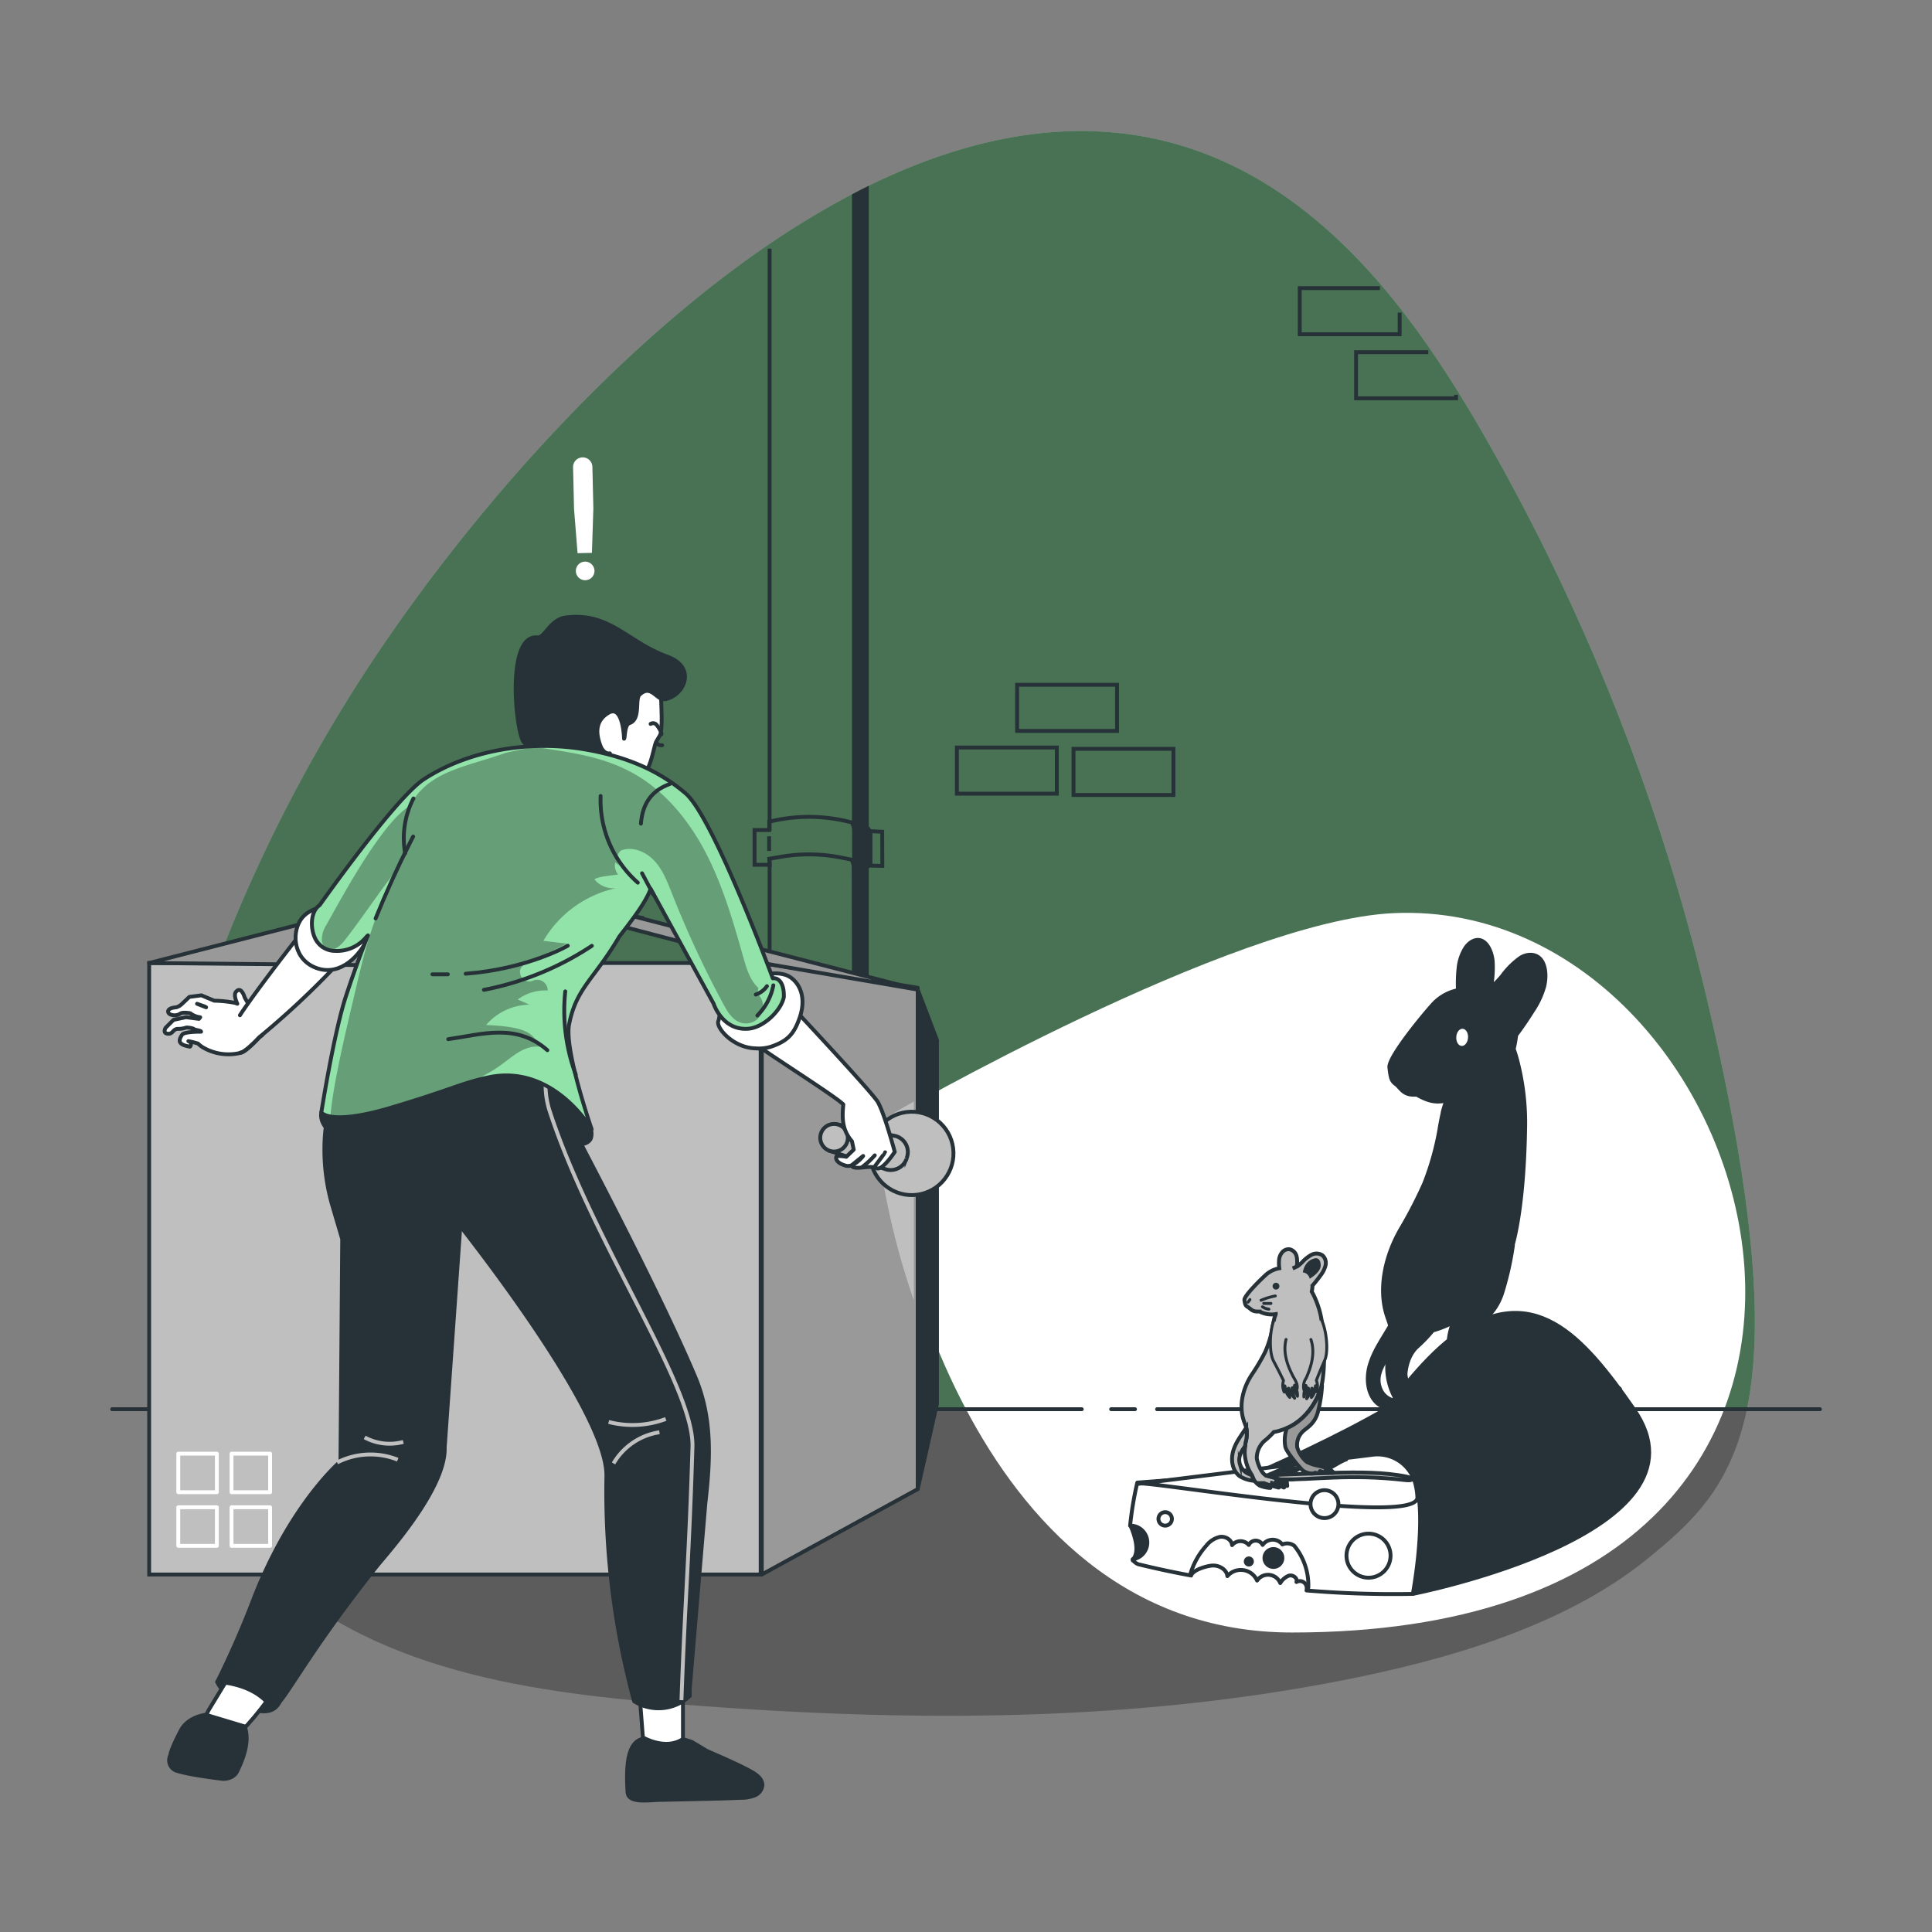 <svg xmlns="http://www.w3.org/2000/svg" xmlns:xlink="http://www.w3.org/1999/xlink" viewBox="0 0 500 500"><rect x="0" y="0" width="500" height="500" fill="#808080" stroke="none"/><defs><clippath id="clip-path"><path d="M202.85,258.08c-.68,3.37-5.12,7.81-9.16,8.15-6.76.56-9-6.46-9-6.46L168.38,230c-1.13,3.39-4.94,8.31-8.09,12.36-6.51,11.11-11.14,13.24-13,22.72-1.3,6.47,5.54,26.25,5.83,27.17-.55-.91-10.35-16.95-26.76-13.42-7.06,1.51-9,3-25,7.79s-18.2,1.28-18.2,1.28,3.31-21,6.45-30.33q2.57-7.83,5.62-15.49l-.34.3a9.8,9.8,0,0,1-8.19,3.71,5.72,5.72,0,0,1-5.18-3.31c-1.24-2.59-1.19-6.92,1.2-8.52,0,0,19.6-27.79,27-32.6,11.3-7.36,27-10.21,41.6-7.72,10.37,1.77,18.94,5.25,26.12,11.4S200,253.19,200,253.19C201.58,252.94,203,254.61,202.85,258.08Z" style="fill:#92E3A9;stroke:#263238;stroke-linecap:round;stroke-linejoin:round"></path></clippath></defs><g id="background-simple"><path d="M452.1,364.7h-409a106.26,106.26,0,0,1-4.68-32.37c-.06-26.24,6.52-52,15.33-76.48a398.68,398.68,0,0,1,39.83-80.49c23-35.68,61.74-82.45,105.58-112.24a218.3,218.3,0,0,1,21.24-12.79l.14-.07q2.13-1.12,4.28-2.18c36-17.65,74-21.22,108.57,3.33C355.63,67.2,371.84,91,385.7,115.54a544.63,544.63,0,0,1,55.55,140.91C454.48,311.84,456.39,344,452.1,364.7Z" style="fill:#92E3A9"></path><path d="M452.1,364.7h-409a106.26,106.26,0,0,1-4.68-32.37c-.06-26.24,6.52-52,15.33-76.48a398.68,398.68,0,0,1,39.83-80.49c23-35.68,61.74-82.45,105.58-112.24a218.3,218.3,0,0,1,21.24-12.79l.14-.07q2.13-1.12,4.28-2.18c36-17.65,74-21.22,108.57,3.33C355.63,67.2,371.84,91,385.7,115.54a544.63,544.63,0,0,1,55.55,140.91C454.48,311.84,456.39,344,452.1,364.7Z" style="opacity:0.5"></path></g><g id="Floor"><path d="M452.1,364.7c-4.22,20.26-14.39,29.49-25.72,38.7-21.94,17.83-53,26.42-79.74,31.63-58,11.27-117.55,10.54-176.35,5.58-39.37-3.32-82.37-10.54-108.49-42.51C53,387.36,46.88,376.56,43.11,364.7Z" style="fill:#5c5c5c"></path></g><g id="Flash"><path d="M230.71,289s88.1-50.78,129.92-52.68c99-4.5,151.88,186.17-26.22,186.17C248,422.53,230,306.15,230,306.15S244.66,292.6,230.71,289Z" style="fill:#fff"></path></g><g id="Wall"><rect x="247.64" y="193.46" width="25.86" height="11.94" style="fill:none;stroke:#263238;stroke-miterlimit:10"></rect><rect x="263.23" y="177.22" width="25.86" height="11.94" style="fill:none;stroke:#263238;stroke-miterlimit:10"></rect><rect x="277.82" y="193.8" width="25.86" height="11.94" style="fill:none;stroke:#263238;stroke-miterlimit:10"></rect><polyline points="362.23 80.9 362.23 86.5 336.37 86.5 336.37 74.56 357.11 74.56" style="fill:none;stroke:#263238;stroke-miterlimit:10"></polyline><polyline points="376.82 102.18 376.82 103.08 350.95 103.08 350.95 91.14 369.65 91.14" style="fill:none;stroke:#263238;stroke-miterlimit:10"></polyline><polyline points="199.17 221.77 199.17 252.04 199.17 258.13 199.17 261.45 199.17 270.99 199.17 272.75 199.17 364.7 199.17 367.79 221.03 367.79 221.03 364.7 221.03 302.13 221.03 301.25 221.03 301.06 221.03 299.91 221.03 291.86 221.03 277.99 221.03 50.33" style="fill:none;stroke:#263238;stroke-miterlimit:10"></polyline><line x1="199.17" y1="64.35" x2="199.17" y2="215" style="fill:none;stroke:#263238;stroke-miterlimit:10"></line><path d="M224.83,48.08V213.81l.95,1.31V224l-.95.71v28.52h-4.28l-.11-29.71.47-2v-6.77l-.36-1.66V50.26Q222.68,49.14,224.83,48.08Z" style="fill:#263238"></path><path d="M228.34,224.09l-7.41-.16-.49-1.44L218,222a42.62,42.62,0,0,0-15.92-.26l-3,.52.12,1.54h-3.92v-9h3.8v-2.14l.5-.12a42.66,42.66,0,0,1,21,.36h0l.6,2,7.13.36Z" style="fill:none;stroke:#263238;stroke-miterlimit:10"></path><line x1="199.05" y1="216.43" x2="199.05" y2="220.23" style="fill:none;stroke:#263238;stroke-miterlimit:10"></line><line x1="38.6" y1="364.7" x2="29.03" y2="364.7" style="fill:none;stroke:#263238;stroke-linecap:round;stroke-linejoin:round"></line><line x1="279.96" y1="364.7" x2="237.5" y2="364.7" style="fill:none;stroke:#263238;stroke-linecap:round;stroke-linejoin:round"></line><line x1="293.74" y1="364.7" x2="287.56" y2="364.7" style="fill:none;stroke:#263238;stroke-linecap:round;stroke-linejoin:round"></line><line x1="433.47" y1="364.7" x2="299.45" y2="364.7" style="fill:none;stroke:#263238;stroke-linecap:round;stroke-linejoin:round"></line><line x1="471.01" y1="364.7" x2="433.47" y2="364.7" style="fill:none;stroke:#263238;stroke-linecap:round;stroke-linejoin:round"></line></g><g id="Box"><polygon points="237.5 385.38 242.49 363.28 242.49 269.18 237.5 256.11 237.5 385.38" style="fill:#263238;stroke:#263238;stroke-linecap:round;stroke-linejoin:round"></polygon><rect x="38.6" y="249.22" width="158.26" height="158.26" style="fill:#bfbfbf;stroke:#263238;stroke-miterlimit:10"></rect><rect x="46.14" y="390.08" width="9.98" height="9.98" style="fill:none;stroke:#fff;stroke-linecap:round;stroke-linejoin:round"></rect><rect x="59.92" y="390.08" width="9.98" height="9.98" style="fill:none;stroke:#fff;stroke-linecap:round;stroke-linejoin:round"></rect><rect x="46.14" y="376.2" width="9.98" height="9.98" style="fill:none;stroke:#fff;stroke-linecap:round;stroke-linejoin:round"></rect><rect x="59.92" y="376.2" width="9.98" height="9.98" style="fill:none;stroke:#fff;stroke-linecap:round;stroke-linejoin:round"></rect><polygon points="197.15 407.48 197.15 249.22 237.5 255.63 237.5 385.38 197.15 407.48" style="fill:#999;stroke:#263238;stroke-linecap:round;stroke-linejoin:round"></polygon><path d="M236.5,285.08v51.45a198.32,198.32,0,0,1-7.85-30.11s14.65-13.55.7-17.11C229.35,289.31,231.85,287.66,236.5,285.08Z" style="fill:#bfbfbf"></path><polygon points="38.6 249.22 117.43 229.02 166.38 237.57 109.82 249.93 38.6 249.22" style="fill:#999;stroke:#263238;stroke-linecap:round;stroke-linejoin:round"></polygon><polygon points="237.5 256.11 154.5 234.72 116.47 228.07 197.15 249.22 237.5 256.11" style="fill:#999;stroke:#263238;stroke-linecap:round;stroke-linejoin:round"></polygon></g><g id="Shadow"><path d="M365.64,412.5s79.59-15.6,57.2-47.8c-13.14-18.89-26.19-34-47-18.53-8.27,6.14-16.7,18.18-16.7,18.18-24.74,14.46-66.57,30.49-66.57,30.49s2.92,6.14.68,8.68,25.72-4.48,41.68-.26,30.76,9.24,30.76,9.24" style="fill:#263238;stroke:#263238;stroke-linecap:round;stroke-linejoin:round"></path><path d="M392.38,267.91q2.24-3,4.31-6.31a21.89,21.89,0,0,0,2.95-6.33c.58-2.4.44-5.23-.8-6.86s-3.47-1.66-5.26-.61a20.64,20.64,0,0,0-4.76,4.68,21.66,21.66,0,0,1-3,3.06l0,.15a26.24,26.24,0,0,0,.47-7.12c-.28-2.38-1.4-4.71-3.1-5.22-1.38-.41-2.88.44-3.89,1.88a12,12,0,0,0-1.82,5.29,37.79,37.79,0,0,0-.17,5.62c0,.07,0,.12-.08.13a12,12,0,0,0-6.71,4c-1.83,2-11.27,13.3-10.95,16s.47,3.45,1.66,4.32,1.81,2.69,4.51,2.72l.92,0h0c3.79,2.18,5.51,1.84,7.51,1.59.06,0,.1.07.07.15a26,26,0,0,0-.89,2.88l0,.06a.24.24,0,0,1,0,.08c-.27,1.17-.52,2.44-.75,3.77v.06a72,72,0,0,1-4,14.39,115.05,115.05,0,0,1-6,11.63c-4,6.8-5.9,15.17-3.83,22.12.26.87.6,1.74.88,2.62.05.15.09.3.14.45v0c0,.08,0,.17.08.25v0h0a15.05,15.05,0,0,1-.35,5.93c0,.12,0-.4-.19,1.17,0,.15,0,.3-.07.46l0,.06a24.93,24.93,0,0,0-.26,3,16.43,16.43,0,0,0,2.57,8.7h0a.16.16,0,0,1,0,.07l.12.21c.3.58.44,1.16.76,1.75l.06.12h0a5.49,5.49,0,0,0,2,1.93,11.4,11.4,0,0,0,4,.55.07.07,0,0,0,.06-.1c-.33-.84-.58-.79-2.31-1.52,1.82.74,2.82.59,5.43,1.19a.08.08,0,0,0,.09-.08c-.08-.72-1.77-1.42-3.21-1.67a45.32,45.32,0,0,1,5,1.5s.1,0,.09-.08c-.06-.68-.79-1.3-2.09-1.82h0l-1.36-.46c.51.15,1,.3,1.36.46l3.22,1.08a.08.08,0,0,0,.09-.09c-.1-.84-1.52-1.71-2.46-2.22l-.12-.05-.18-.05h0l-.73-.14-4.05-.79c-2.06-.34-3.68-5.68-3.59-7,.07-1,.53-4.73,3.09-7a37,37,0,0,0,4-4.19l.05,0,.1,0h0a26.9,26.9,0,0,0,5-2h0c.74-.33,10.19-4.68,15.5-20.05v0c.07-.48,2.89-9.15,3.22-30.53a63.74,63.74,0,0,0-1.91-16.72,35.09,35.09,0,0,0-1.05-3.51h0a29.57,29.57,0,0,0,.64-3.64Zm-6.53-12.58a7.38,7.38,0,0,1-1.91,1.14Z" style="fill:#263238;stroke:#263238;stroke-linecap:round;stroke-linejoin:round"></path><path d="M392.16,359.43c9.15-1,18.09-1.73,25.36-.6,2.47.39,2.32,1.31-.37,1.12-17.49-1.22-32,1.93-45.25,3.48l-.73-.14-4.06-.78c4.49-.47,10.07-1.26,16.05-2Z" style="fill:#263238;stroke:#263238;stroke-linecap:round;stroke-linejoin:round"></path><path d="M376,342.38a1.89,1.89,0,0,0-.06.18,17.1,17.1,0,0,0-1,7.84c.36,2.27,5.29,8.49,6.07,9.08a5.21,5.21,0,0,0,2.92.88l2-.25-.51-.16.68.14,2.71-.32c-.91-.3-.63-.31-1.54-.61l2.17.54.92-.1a4.38,4.38,0,0,0-1-.88,4.93,4.93,0,0,1,1.79.77l1.07-.13c-.4-.81-1.44-1.57-4.94-2.28-1.55-.32-3.24-.39-4.54-1.26-1.48-1-3.1-4.42-3.17-5.61a9.21,9.21,0,0,1,2.28-6.46c1.6-1.93,4.9-3.42,6.79-8.75a78.15,78.15,0,0,0,2.9-12.68C386.18,337.71,376.71,342.06,376,342.38Z" style="fill:#263238;stroke:#263238;stroke-linecap:round;stroke-linejoin:round"></path><path d="M361.68,363.06l-.12-.21a.16.16,0,0,0,0-.07h0l0,.07a1.64,1.64,0,0,1,.12.22c.3.58.45,1.15.76,1.74l.06.11h0l-.06-.12C362.12,364.22,362,363.64,361.68,363.06Zm-1.86-19.63v0c0-.08-.05-.17-.08-.25v0l.06.22v0h0a15.14,15.14,0,0,1-.34,5.93c0,.13,0-.4-.2,1.17,0,.15,0,.31-.07.46v.06l0-.06c0-.16.05-.31.07-.46.24-1.57.16-1.05.19-1.17a15.05,15.05,0,0,0,.35-5.93Z" style="fill:#fff"></path><path d="M362.5,364.93h0a11.22,11.22,0,0,1-5.57-1.38c-2.94-2.07-3.56-6.56-2.4-10.39,1-3.24,2.37-5.28,5.22-10v0c0,.08,0,.17.08.25v0h0a15.05,15.05,0,0,1-.35,5.93c0,.12,0-.4-.19,1.17,0,.15,0,.3-.07.46l0,.06c-1,1.73-3.09,4.47-2.24,7.64.79,2.94,2.95,3.62,4.55,4.07h0a.16.16,0,0,1,0,.07l.12.21c.3.58.44,1.16.76,1.75Z" style="fill:#263238;stroke:#263238;stroke-linecap:round;stroke-linejoin:round"></path><path d="M371.59,364.83c-.4-.16-.85-.31-1.36-.46Z" style="fill:none"></path><path d="M379.93,268.53c-.07,1.22-.8,2.19-1.63,2.16s-1.47-1-1.42-2.26.78-2.21,1.63-2.19S380,267.3,379.93,268.53Z" style="fill:#fff"></path></g><g id="Mouse"><path d="M365.64,412.5a269.55,269.55,0,0,1-27.52-.89,2.23,2.23,0,0,0,0-1.06,1.76,1.76,0,0,0-2.6-1.13c.36-1-.89-1.89-1.89-1.66a4.43,4.43,0,0,0-2.3,1.94,3.42,3.42,0,0,0-6-.65,4.59,4.59,0,0,0-7.69-1.15c-.17-1.71-2.07-2.8-3.77-2.74-1.13,0-5.11,1-5.6,2.59-4.47-.82-9-1.78-13.61-2.91a2.41,2.41,0,0,1-1.51-1.32,4.36,4.36,0,0,0-.68-8.68,88.42,88.42,0,0,1,1.86-11.15l7.3-.54h0l60.81-4.47a4,4,0,0,1,.68.27h0C371.25,383.09,365.64,412.5,365.64,412.5Z" style="fill:#fff;stroke:#263238;stroke-linecap:round;stroke-linejoin:round"></path><path d="M294.72,384l60.49-7.51a10.1,10.1,0,0,1,11,7.2,17,17,0,0,1,.61,3.79C367.2,395.39,294.71,382.78,294.72,384Z" style="fill:#fff;stroke:#263238;stroke-linecap:round;stroke-linejoin:round"></path><path d="M308.14,407.13a19,19,0,0,1,4.1-7.17,6.12,6.12,0,0,1,3.51-2.22c1.4-.19,3,.73,3.11,2.14a2.83,2.83,0,0,1,4.32-.05,2,2,0,0,1,3.59,0,3.17,3.17,0,0,1,5.1-.13,3.1,3.1,0,0,1,3.08.34,16.08,16.08,0,0,1,3.64,10.84" style="fill:none;stroke:#263238;stroke-linecap:round;stroke-linejoin:round"></path><path d="M324,404.13a.8.8,0,1,1-.78-.82A.8.8,0,0,1,324,404.13Z" style="fill:#263238;stroke:#263238;stroke-linecap:round;stroke-linejoin:round"></path><path d="M346.38,389.34a3.61,3.61,0,1,1-3.52-3.68A3.61,3.61,0,0,1,346.38,389.34Z" style="fill:#fff;stroke:#263238;stroke-linecap:round;stroke-linejoin:round"></path><path d="M303.29,393.12a1.74,1.74,0,1,1-1.7-1.77A1.74,1.74,0,0,1,303.29,393.12Z" style="fill:#fff;stroke:#263238;stroke-linecap:round;stroke-linejoin:round"></path><path d="M331.88,403.26a2.32,2.32,0,1,1-2.26-2.37A2.32,2.32,0,0,1,331.88,403.26Z" style="fill:#263238;stroke:#263238;stroke-linecap:round;stroke-linejoin:round"></path><path d="M359.87,402.74a5.7,5.7,0,1,1-5.57-5.83A5.69,5.69,0,0,1,359.87,402.74Z" style="fill:#fff;stroke:#263238;stroke-linecap:round;stroke-linejoin:round"></path><path d="M337.38,379.32a.59.59,0,0,0-.34.37c-.12.46.53.69,1,.71,2,.09,2.85.62,4.82.16.84-.19,4.19-2.49,5.53-2.85a9,9,0,0,0-2-.14,31.29,31.29,0,0,0-8.73,1.65Z" style="fill:#263238;stroke:#263238;stroke-linecap:round;stroke-linejoin:round"></path><path d="M333.12,384.55l-.23-2.65,1.07-.44,2.32-1.43-3.48-.27-4.36,1.87.53.89s3.12,0,4.15,2" style="fill:#263238;stroke:#263238;stroke-linecap:round;stroke-linejoin:round"></path><path d="M339.66,332.71c.74-.84,1.43-1.72,2.09-2.63a6.92,6.92,0,0,0,1.29-2.57,2.65,2.65,0,0,0-.79-2.63,2.79,2.79,0,0,0-2.86-.13,9.18,9.18,0,0,0-2.35,1.87,10.16,10.16,0,0,1-1.47,1.24v.05a7.11,7.11,0,0,0,0-2.72,2.46,2.46,0,0,0-1.79-1.88,2.2,2.2,0,0,0-1.95.78,3.52,3.52,0,0,0-.81,2,10.22,10.22,0,0,0,.06,2.14,0,0,0,0,1,0,0,7,7,0,0,0-3.44,1.66c-.92.83-5.77,5.46-5.59,6.59s.27,1.44.92,1.8,1,1.15,2.47,1.14h.53a6.72,6.72,0,0,0,4.19.67,0,0,0,0,1,0,.06,11.27,11.27,0,0,0-.43,1.28v.06c-.13.53-.24,1.1-.34,1.7v0h0a27.31,27.31,0,0,1-2,6.76,51.49,51.49,0,0,1-3.38,5.74c-2.32,3.47-3.45,7.95-2.14,11.92.16.51.38,1,.56,1.55l.09.27h0c0,.05,0,.1.05.15v0h0a8.31,8.31,0,0,1-.17,3.53c0,.07,0-.24-.12.7a2.7,2.7,0,0,1,0,.28l0,0a15.75,15.75,0,0,0-.15,1.84,11.13,11.13,0,0,0,1.78,5.69h0l0,0,.08.15c.21.4.31.79.53,1.2l.05.08h0a4.26,4.26,0,0,0,1.42,1.41,8.11,8.11,0,0,0,2.77.61s.06,0,0-.06c-.25-.6-.42-.58-1.63-1.17a26.06,26.06,0,0,0,3.79,1.13s.07,0,.06,0c-.08-.5-1.27-1.07-2.27-1.32a35.07,35.07,0,0,1,3.53,1.31.05.05,0,0,0,.07,0c-.07-.47-.6-.93-1.53-1.36h0l-1-.39c.36.13.67.26,1,.39l2.28.92a.05.05,0,0,0,.07-.05c-.11-.59-1.14-1.26-1.81-1.65a.19.19,0,0,0-.09,0l-.12-.05h0l-.51-.14-2.8-.74c-1.4-.33-2.59-3.88-2.55-4.69a6.06,6.06,0,0,1,1.9-4.22,20.07,20.07,0,0,0,2.52-2.38h.1a15.65,15.65,0,0,0,3.18-1h0c.47-.17,6.52-2.44,9.09-11h0c0-.26,1.28-4.83.2-15.38a23.6,23.6,0,0,0-2-7.46,14.39,14.39,0,0,0-.76-1.48h0a9.14,9.14,0,0,0,.19-1.53Zm-4.1-4.93a4.22,4.22,0,0,1-1,.47Z" style="fill:#bfbfbf;stroke:#263238;stroke-miterlimit:10"></path><path d="M345.05,381.16c6.61-.17,13.24-.19,19,1,2,.41,1.8,1.14-.34.89-14.57-1.69-23.88,0-32.3-.18l-1-.26-2.8-.74c.7-.19,6.89-.3,11.06-.49Z" style="fill:#bfbfbf;stroke:#263238;stroke-linecap:round;stroke-linejoin:round"></path><path d="M333,369.61a1,1,0,0,0,0,.1,9.29,9.29,0,0,0-.35,4.76c.33,1.44,4,5.7,4.57,6.13a4.23,4.23,0,0,0,2.11.75l1.38-.06-.38-.14.5.13,1.92-.07c-.68-.25-.48-.24-1.15-.49l1.59.48.66,0a4.53,4.53,0,0,0-.81-.65,4.43,4.43,0,0,1,1.34.62l.76,0c-.35-.57-1.16-1.14-3.7-1.79a10.65,10.65,0,0,1-3.26-1.05,8.1,8.1,0,0,1-2.46-3.74,4.82,4.82,0,0,1,1.23-3.9c1-1.11,3.1-1.89,4.05-5a35.29,35.29,0,0,0,1.14-7.09C339.47,367.17,333.41,369.44,333,369.61Z" style="fill:#999;stroke:#263238;stroke-linecap:round;stroke-linejoin:round"></path><path d="M324,382l-.08-.15,0,0h0l0,0,.08.15c.21.4.31.79.53,1.2l0,.08h0l-.05-.08C324.27,382.74,324.17,382.35,324,382Zm-1.41-12.28v0s0-.1-.05-.15h0a.74.74,0,0,0,0,.14v0h0a8.38,8.38,0,0,1-.18,3.52c0,.07,0-.24-.12.7a2.7,2.7,0,0,1,0,.28v0l0,0a2.7,2.7,0,0,0,0-.28c.14-.94.1-.63.12-.7a8.31,8.31,0,0,0,.17-3.53Z" style="fill:#fff"></path><path d="M331.1,332.76a.88.88,0,1,1-1-.77A.87.87,0,0,1,331.1,332.76Z" style="fill:#263238"></path><path d="M341.8,327.37c.06,1.46-1.51,2.74-2.86,3.57a2,2,0,0,0-1.78-1.65c.58-3.15,2.79-3.56,3.17-3.64S341.73,325.59,341.8,327.37Z" style="fill:#263238"></path><path d="M324.54,383.23h0a8.28,8.28,0,0,1-3.75-1.22c-1.94-1.5-2.33-4.38-1.57-6.71.63-1.94,1.51-3.1,3.29-5.79h0c0,.05,0,.1.05.15v0h0a8.31,8.31,0,0,1-.17,3.53c0,.07,0-.24-.12.7a2.7,2.7,0,0,1,0,.28l0,0c-.66,1-2,2.63-1.41,4.66a4.11,4.11,0,0,0,3,2.87h0l0,0,.08.15c.21.4.31.79.53,1.2Z" style="fill:#bfbfbf;stroke:#263238;stroke-miterlimit:10"></path><path d="M330.77,383.68c-.29-.13-.6-.26-1-.39Z" style="fill:none"></path><path d="M329.77,341.5l-.11.26c-1.06,2.64-1.28,8.21-.05,10.51,1.53,2.85,2.54,5,2.55,5a.09.09,0,0,1,0,.07,4,4,0,0,0,.2,2.92,3.44,3.44,0,0,1,0-1.53.1.1,0,0,1,.1-.08.12.12,0,0,1,.09.09,5.69,5.69,0,0,0,.24,1.16l.12.41a3.68,3.68,0,0,0,.89,1.34c-.14-.55-.22-1.06-.3-1.47s-.08-.49-.12-.66l0-.13a.09.09,0,0,1,.07-.12.11.11,0,0,1,.12.07l0,.13a6.64,6.64,0,0,0,1.36,2.25l.12.15c-.06-.18-.12-.36-.19-.55a5.72,5.72,0,0,1-.48-2.08.1.1,0,0,1,.07-.09.1.1,0,0,1,.11,0,12.46,12.46,0,0,1,1.21,2.21,3.13,3.13,0,0,0,0-.67,4.06,4.06,0,0,0-.11-.64L335,358.6a.1.1,0,0,1,.18-.08l.45,1.05c.35-1.06-.27-2.12-.77-3-.14-.24-.27-.47-.37-.68l-.08-.17c-.71-1.42-2.58-5.22-1.58-9.07m-.28,13.93Z" style="fill:#bfbfbf;stroke:#263238;stroke-linecap:round;stroke-linejoin:round;stroke-width:0.75px"></path><path d="M339.26,346.66c1.3,3.77-.28,7.69-.88,9.17l-.07.17c-.08.22-.2.46-.31.7a3.82,3.82,0,0,0-.55,3l.37-1.08a.1.1,0,0,1,.13-.06.09.09,0,0,1,.06.12l-.49,1.54a4.32,4.32,0,0,0-.07.64,6.19,6.19,0,0,0,0,.67,12.39,12.39,0,0,1,1-2.3.1.1,0,0,1,.1,0,.09.09,0,0,1,.08.09,5.68,5.68,0,0,1-.32,2.1q-.09.29-.15.57a1.63,1.63,0,0,1,.11-.17,6.53,6.53,0,0,0,1.18-2.34l0-.13a.1.1,0,0,1,.11-.08.1.1,0,0,1,.08.12l0,.13c0,.16,0,.39-.07.66,0,.42-.09.93-.18,1.49a3.93,3.93,0,0,0,.79-1.4c0-.15.05-.29.08-.42a5.88,5.88,0,0,0,.16-1.17.1.1,0,0,1,.19,0,3.43,3.43,0,0,1,.07,1.53,4,4,0,0,0,0-2.93v-.07s.85-2.22,2.16-5.18c1.05-2.38.42-7.92-.84-10.47l-.14-.26m-1.31,19.26Z" style="fill:#bfbfbf;stroke:#263238;stroke-linecap:round;stroke-linejoin:round;stroke-width:0.75px"></path><path d="M323.49,336.33,323,337" style="fill:#fff;stroke:#263238;stroke-linecap:round;stroke-linejoin:round;stroke-width:0.75px"></path><path d="M326.36,336.51a17.84,17.84,0,0,1,3.69-1.12" style="fill:#fff;stroke:#263238;stroke-linecap:round;stroke-linejoin:round;stroke-width:0.75px"></path><path d="M327.05,337.33h1.87" style="fill:#fff;stroke:#263238;stroke-linecap:round;stroke-linejoin:round;stroke-width:0.75px"></path><path d="M326.71,338.2a3.88,3.88,0,0,0,1.67.61" style="fill:#fff;stroke:#263238;stroke-linecap:round;stroke-linejoin:round;stroke-width:0.75px"></path></g><g id="Character"><circle cx="235.98" cy="298.49" r="10.79" transform="translate(-36.12 32.51) rotate(-7.32)" style="fill:#bfbfbf;stroke:#263238;stroke-miterlimit:10"></circle><path d="M216.94,291.05l-2.17,6.8,14.49,4.77a4.36,4.36,0,0,0,5.36-2.73s0-.08,0-.12a4.27,4.27,0,0,0-3-5.8Z" style="fill:#bfbfbf;stroke:#263238;stroke-miterlimit:10"></path><path d="M219.25,295.54a3.57,3.57,0,1,1-2.31-4.49A3.56,3.56,0,0,1,219.25,295.54Z" style="fill:#bfbfbf;stroke:#263238;stroke-miterlimit:10"></path><path d="M153.85,147.7h0a2.41,2.41,0,0,1-2.35,2.46h0a2.41,2.41,0,0,1-2.47-2.35h0a2.4,2.4,0,0,1,2.35-2.46h0A2.42,2.42,0,0,1,153.85,147.7Zm-4.38-4.54-.91-11.47-.25-10.76a2.5,2.5,0,0,1,2.44-2.56h0a2.5,2.5,0,0,1,2.56,2.44l.25,10.76-.37,11.51Z" style="fill:#fff"></path><path d="M171.1,181.19c0,.67.49,7.85-.33,9.15-1.51,2.43-1.07,2-2,5.38s-1.91,5.15-5.35,8.45-5.46,3.51-9.72,3.52-4.79-4.86-6.55-10.71,3.49-17.21,10.5-18.87S171.16,179.62,171.1,181.19Z" style="fill:#fff;stroke:#263238;stroke-linecap:round;stroke-linejoin:round"></path><path d="M161.5,191.18s-.19-8.93-4-6.72-3.1,5.88-2.12,8.51c.9,2.38,2.46,2,2.46,2a21.05,21.05,0,0,1-6.87,2.76c-4.16.91-13.34-3-15.43-5.69s-4.62-27.91,3.54-27.08c1.91.2,3.33-4.64,7.31-5.15,11.44-1.47,16,6.4,26.31,10.13,7.68,2.78,4.41,10-.49,11-2.35.47-3.59-4.09-6.7-1.15-1.23,1.17.38,6.34-2.61,7.36C161.6,187.53,161.78,191.16,161.5,191.18Z" style="fill:#263238;stroke:#263238;stroke-linecap:round;stroke-linejoin:round"></path><path d="M169.84,192c.07.54.79.95,1.52.87" style="fill:none;stroke:#263238;stroke-linecap:round;stroke-linejoin:round"></path><path d="M171.18,190c.16-.42-1.06-2.32-1.45-2.6a1.18,1.18,0,0,0-1.35-.05" style="fill:none;stroke:#263238;stroke-linecap:round;stroke-linejoin:round"></path><path d="M53,260.48l.34.21L51,259.78S53,260.48,53,260.48ZM67.17,264s-1-1-2.34-2.05l1.32.7c-.09-.17-1.13-1.75-1.93-3a14.1,14.1,0,0,1-.93-1.59c-.23-.77-1.06-2.79-2.24-1.35-.61.74.09,2.45.37,3.06a4.44,4.44,0,0,0-.83-.27,30.58,30.58,0,0,0-5.15-.52l-3.32-1.39L49,258l-2,1.9a3.41,3.41,0,0,1-1.44.8c-2.65.21-2.23,1.48-1.51,1.82a2.8,2.8,0,0,0,2.66-.22c.6-.42,2.52-.08,2.52-.08a5.29,5.29,0,0,0,2.58,1.05h0l-.33.41,0,0-3.36-.43-3.21.69-2.05,2.05s-.83,1.37.5,1.53c.91.12,1.21-.43,1.56-.74a1.54,1.54,0,0,1,1-.51,6.48,6.48,0,0,0,2.29-.34,5.22,5.22,0,0,1,1.9.32c0,.31,1.91.37,1.93.75-.64,0-4.34,0-4.89.76-1.08,1.57-.54,2-.34,2.24.45.59,2.36.88,2.36.88a.85.85,0,0,0-.42-1.43,20.31,20.31,0,0,1,2.5.63,6.92,6.92,0,0,0,1.61,1.18,13.1,13.1,0,0,0,9.38,1.22,2,2,0,0,0,.29-.07c1.52-.56,4.53-3.87,4.53-3.87l.83-.68h0A7.37,7.37,0,0,0,67.17,264Z" style="fill:#fff;stroke:#263238;stroke-linecap:round;stroke-linejoin:round"></path><path d="M78.44,240.82s-15.22,19.27-17.77,24.29c-.84,1.65-2.29,5.67,4,4.54s26.81-25,27.26-25.23S89,232.05,78.44,240.82Z" style="fill:#fff"></path><path d="M62.23,272.41a2,2,0,0,0,.29-.07c1.52-.56,4.53-3.87,4.53-3.87l.83-.68h0a216.08,216.08,0,0,0,24.05-23.36c.45-.23-2.92-12.37-13.49-3.6,0,0-8.89,11.26-14.22,18.81-.81,1.14-1.53,2.19-2.13,3.11" style="fill:none;stroke:#263238;stroke-linecap:round;stroke-linejoin:round"></path><path d="M85.85,234.42s-5.74,0-8.1,3.71-1.68,10.46,4.39,12.48,11.13-3.37,13.15-8.09S84.84,234.76,85.85,234.42Z" style="fill:#fff;stroke:#263238;stroke-linecap:round;stroke-linejoin:round"></path><path d="M86.69,283.61c-1.61,1.42-2.66,0-3.53,4.32-.45,2.25,1.34,4.49,2.81,5.29,3.21,1.73,9.2,2.48,12.82,3,17.2,2.62,33.31,2.16,50.6.14,1.34-.16,2.88-.46,3.48-1.64a3.69,3.69,0,0,0-.14-2.87c-2.89-8.1-10.79-13.76-19.23-16s-17.4-1.64-26.06-.38c-6.49.94-13.19,2.33-18.37,6.28Z" style="fill:#263238;stroke:#263238;stroke-linecap:round;stroke-linejoin:round"></path><path d="M179.1,450.84a21.57,21.57,0,0,0-9.79-1.25c-3.28.47-7.9-.76-6.9,14.22.2,3.05,5.66,2,8.71,2l9.14-.2c3.87-.08,7.74-.17,11.61-.34a8.89,8.89,0,0,0,3.44-.62,3.15,3.15,0,0,0,2-2.69c0-1.59-1.54-2.7-2.93-3.48-4.42-2.47-12.55-5.7-11.85-5.59Z" style="fill:#263238;stroke:#263238;stroke-linecap:round;stroke-linejoin:round"></path><path d="M56.22,435.28s1.32,3.8,8,6.65,8.08-1.43,8.08-1.43S67.25,434.8,56.22,435.28Z" style="fill:#263238;stroke:#263238;stroke-linecap:round;stroke-linejoin:round"></path><path d="M59.77,433.08l-5.68,9.34s-5.06,8.77.34,10.12c6.65,1.66,21.08-21.7,21.08-21.7S66.52,441.18,59.77,433.08Z" style="fill:#fff;stroke:#263238;stroke-linecap:round;stroke-linejoin:round"></path><path d="M53.25,443.77s-4.55.5-6.41,4c-2.84,5.42-2.74,6.44-2.74,6.44a2.87,2.87,0,0,0,2,4.17c3.55,1.08,11.61,2,11.61,2s2.69.15,3.71-2.05,3.44-7.14,1.92-11.53Z" style="fill:#263238;stroke:#263238;stroke-linecap:round;stroke-linejoin:round"></path><path d="M226.87,302.32c-1.83-.95-5.72.72-6.55-.68l3.06-2.48c0,.08-2.44,3.09-4.47,2.52-2.56-.71-2.77-2-2.37-2.49a10.29,10.29,0,0,1,2.48.19l1.92-1.86-.45-2.14c-2.48-2.91-2.62-5.77-2.24-9.55-2.9-2.93-30.18-19.6-28-20.05,9.45-1.95,11.9-8.25,11.9-8.25s23.58,25.1,25.05,27.7c1.76,3.11,4.36,12.88,4.36,12.88S228.32,303.08,226.87,302.32Z" style="fill:#fff;stroke:#263238;stroke-linecap:round;stroke-linejoin:round"></path><path d="M226.39,299a21.89,21.89,0,0,1-3.22,3" style="fill:#fff;stroke:#263238;stroke-linecap:round;stroke-linejoin:round"></path><path d="M229.07,298.21c0,.08-2.7,3.71-2.8,3.77" style="fill:#fff;stroke:#263238;stroke-linecap:round;stroke-linejoin:round"></path><path d="M165.18,434.07l1.2,15.57s5.9,3.46,10.37.4l0-21.3S167.37,423.92,165.18,434.07Z" style="fill:#fff;stroke:#263238;stroke-linecap:round;stroke-linejoin:round"></path><path d="M86.11,312.34l2.45,8.31-.45,57.57S75,389.29,65.39,414.42c-4.38,11.47-9.17,20.86-9.17,20.86s9.12.15,13.68,6.18c2.12,2.79,6.4-9.44,27.54-36,2.35-3,18-20.1,17.65-30.86l4-56.67s-10.86-18.58-8.16-31.1L96.5,285.39c-5.13-.52-11.36-6.38-12.44,8.77A51.77,51.77,0,0,0,86.11,312.34Z" style="fill:#263238;stroke:#263238;stroke-linecap:round;stroke-linejoin:round"></path><path d="M142.85,281.8s25.76,47.84,37,74.38c4.49,10.58,4.05,21.14,2.7,32.83l-4.05,48.12v1.8a11.84,11.84,0,0,1-14.39,1.35,207.77,207.77,0,0,1-7.17-58.3c.3-17.68-41.12-68.85-41.12-68.85s-13.5-23.75,1.88-32.78Z" style="fill:#263238;stroke:#263238;stroke-linecap:round;stroke-linejoin:round"></path><path d="M176.36,440c.95-26.61,2-37,2.85-65.58.46-15.63-25.74-52.58-36.93-86.8a22,22,0,0,1-1.09-6.83h0" style="fill:none;stroke:#bfbfbf;stroke-miterlimit:10"></path><path d="M87.25,378.49a19,19,0,0,1,15.68-.72" style="fill:none;stroke:#bfbfbf;stroke-miterlimit:10"></path><path d="M158.78,378.73a16.69,16.69,0,0,1,11.88-8.06" style="fill:none;stroke:#bfbfbf;stroke-miterlimit:10"></path><path d="M157.52,368a24.48,24.48,0,0,0,14.78-.77" style="fill:none;stroke:#bfbfbf;stroke-miterlimit:10"></path><path d="M94.37,372a13.59,13.59,0,0,0,10,1.17" style="fill:none;stroke:#bfbfbf;stroke-miterlimit:10"></path><g id="freepik--character-1--inject-2"><path d="M206.89,263.56c-1.39,3.94-3,5.88-7.42,7.34a10.66,10.66,0,0,1-3.88.42c-6-.14-10.37-5.48-9.69-7.07.29-.67.25-1.95.95-3.06.35-.56.71-1.05.91-1.32l.17-.22c1.06-1.12,7.89-9.61,15.31-7.36C205.81,253.07,209.26,256.9,206.89,263.56Z" style="fill:#fff;stroke:#263238;stroke-linecap:round;stroke-linejoin:round"></path><path d="M202.85,258.08c-.68,3.37-5.12,7.81-9.16,8.15-6.76.56-9-6.46-9-6.46L168.38,230c-1.13,3.39-4.94,8.31-8.09,12.36-6.51,11.11-11.14,13.24-13,22.72-1.3,6.47,5.54,26.25,5.83,27.17-.55-.91-10.35-16.95-26.76-13.42-7.06,1.51-9,3-25,7.79s-18.2,1.28-18.2,1.28,3.31-21,6.45-30.33q2.57-7.83,5.62-15.49l-.34.3a9.8,9.8,0,0,1-8.19,3.71,5.72,5.72,0,0,1-5.18-3.31c-1.24-2.59-1.19-6.92,1.2-8.52,0,0,19.6-27.79,27-32.6,11.3-7.36,27-10.21,41.6-7.72,10.37,1.77,18.94,5.25,26.12,11.4S200,253.19,200,253.19C201.58,252.94,203,254.61,202.85,258.08Z" style="fill:#92E3A9"></path><g style="clip-path:url(#clip-path)"><g style="opacity:0.3"><path d="M131,194.8c-11.44,4-20,4.75-25,13.78-6.89,4.28-16.26,21.27-21.51,30.75a6.8,6.8,0,0,0-1.19,4.15,2.66,2.66,0,0,0,1.44,2.05c1.73.79,3.44-.85,4.58-2.31,4.35-5.57,8.41-11.79,12.76-17.35-6.86,15.76-7.28,18.57-11.23,35.29-2.32,9.8-4.81,21-5.35,27.8-.18,2.37,2.22.1,4.58.42,5.33.7,19.51-4.35,24.47-6.42,5.39-2.24,7.55-2.77,12.6-5.7s8.09-7.49,13.78-6.18c-3.95-2.4-1.43-5.23-15.14-5.81A15.24,15.24,0,0,1,137,260L134,258.67a11.88,11.88,0,0,1,7.74-2.33,2.72,2.72,0,0,0-3.78-2.56,2.38,2.38,0,0,1-3.18-1.26c-.73-2,.61-2.72,1.8-3.31l10.15-5-6.11-.72a28.93,28.93,0,0,1,18.9-13.65,6.34,6.34,0,0,1-5.66-2.23c.56-.72,4.58-1.06,6.11-1.28a3.76,3.76,0,0,1-.76-3.15l1.16,1a2.87,2.87,0,0,1,.36-4.09c3-1.12,6.48.35,8.65,2.71s3.35,5.45,4.52,8.43a265.29,265.29,0,0,0,13.33,28.67c1.07,2,2.38,4.13,4.54,4.79a4.43,4.43,0,0,0,4.21-7.56l.29-1.45c-2.17-2-3.06-5-3.88-7.88-2.52-8.88-5.08-17.81-9.2-26.06s-10-15.87-17.79-20.72c-8.46-5.23-17.1-6.16-26.92-7.71C137.83,193.3,131,194.8,131,194.8Z"></path></g></g><path d="M202.85,258.08c-.68,3.37-5.12,7.81-9.16,8.15-6.76.56-9-6.46-9-6.46L168.38,230c-1.13,3.39-4.94,8.31-8.09,12.36-6.51,11.11-11.14,13.24-13,22.72-1.3,6.47,5.54,26.25,5.83,27.17-.55-.91-10.35-16.95-26.76-13.42-7.06,1.51-9,3-25,7.79s-18.2,1.28-18.2,1.28,3.31-21,6.45-30.33q2.57-7.83,5.62-15.49l-.34.3a9.8,9.8,0,0,1-8.19,3.71,5.72,5.72,0,0,1-5.18-3.31c-1.24-2.59-1.19-6.92,1.2-8.52,0,0,19.6-27.79,27-32.6,11.3-7.36,27-10.21,41.6-7.72,10.37,1.77,18.94,5.25,26.12,11.4S200,253.19,200,253.19C201.58,252.94,203,254.61,202.85,258.08Z" style="fill:none;stroke:#263238;stroke-linecap:round;stroke-linejoin:round"></path><path d="M153.17,244.78a76.92,76.92,0,0,1-27.93,11.39" style="fill:none;stroke:#263238;stroke-linecap:round;stroke-linejoin:round"></path><path d="M115.9,252.15c-1.3,0-2.63,0-4,0" style="fill:none;stroke:#263238;stroke-linecap:round;stroke-linejoin:round"></path><path d="M120.51,252c16.12-1.24,26.43-7.25,26.43-7.25" style="fill:none;stroke:#263238;stroke-linecap:round;stroke-linejoin:round"></path><path d="M116,268.94c8.65-1.22,17.58-4.28,25.66,2.85" style="fill:none;stroke:#263238;stroke-linecap:round;stroke-linejoin:round"></path></g><path d="M198.48,255.22a5.73,5.73,0,0,1-2.89,2.17" style="fill:#fff;stroke:#263238;stroke-linecap:round;stroke-linejoin:round"></path><path d="M200.14,255a15,15,0,0,1-4.14,7.81" style="fill:none;stroke:#263238;stroke-linecap:round;stroke-linejoin:round"></path><path d="M106.92,216.5l-.93,1.83q-4.8,9.51-8.79,19.38" style="fill:#fff;stroke:#263238;stroke-linecap:round;stroke-linejoin:round"></path><path d="M107,206.65a22.32,22.32,0,0,0-2.15,14.18" style="fill:none;stroke:#263238;stroke-linecap:round;stroke-linejoin:round"></path><path d="M166.16,226l2.88,5.43" style="fill:none;stroke:#263238;stroke-linecap:round;stroke-linejoin:round"></path><path d="M165.87,213.16c.39-4.93,2.53-8.5,7.52-10.28" style="fill:none;stroke:#263238;stroke-linecap:round;stroke-linejoin:round"></path><path d="M146.29,256.57A47.66,47.66,0,0,0,149,278.1" style="fill:none;stroke:#263238;stroke-linecap:round;stroke-linejoin:round"></path><path d="M155.44,206a28.53,28.53,0,0,0,9.62,22.43" style="fill:none;stroke:#263238;stroke-linecap:round;stroke-linejoin:round"></path></g></svg>